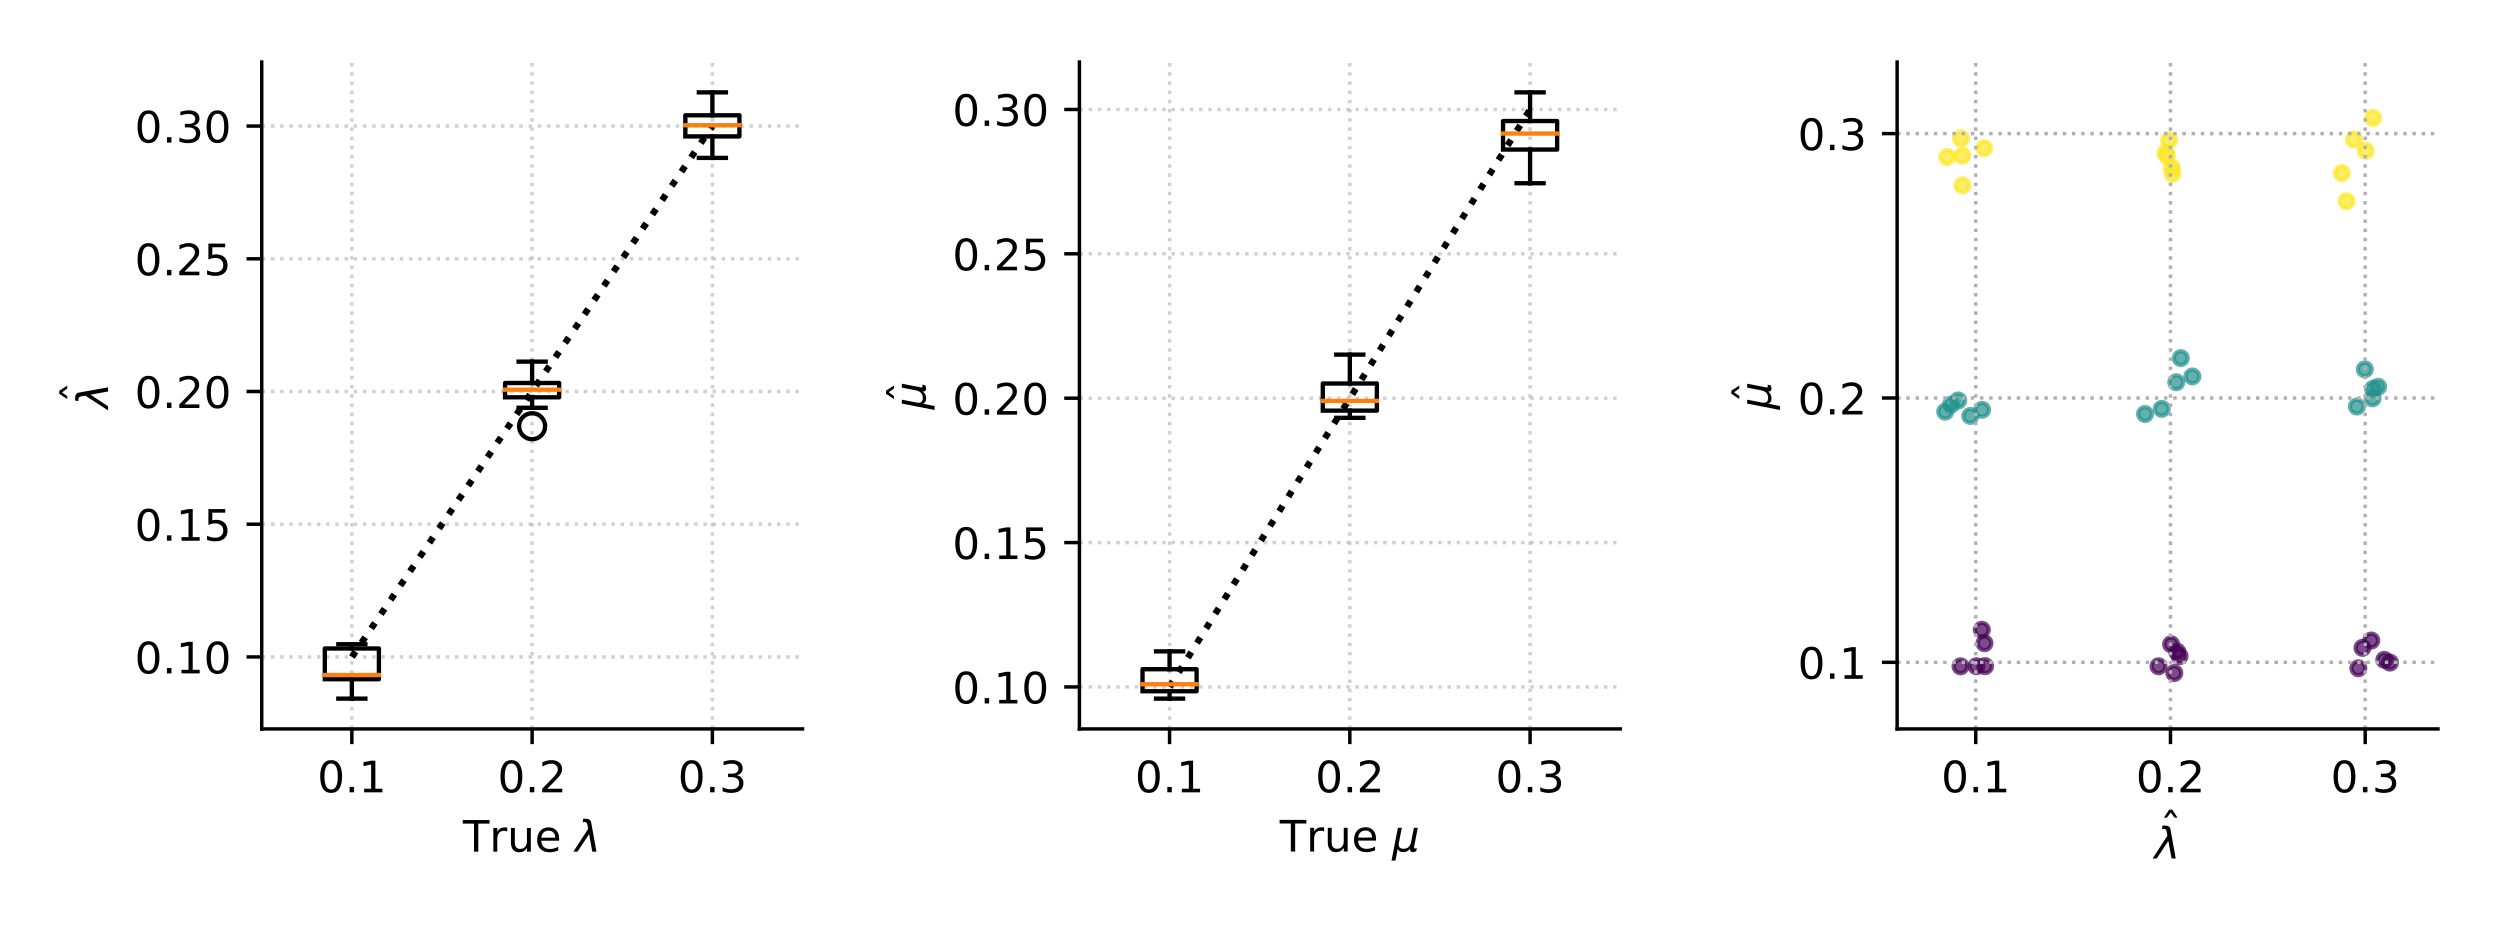 <?xml version="1.0" encoding="utf-8" standalone="no"?>
<!DOCTYPE svg PUBLIC "-//W3C//DTD SVG 1.1//EN"
  "http://www.w3.org/Graphics/SVG/1.1/DTD/svg11.dtd">
<!-- Created with matplotlib (http://matplotlib.org/) -->
<svg height="216pt" version="1.1" viewBox="0 0 576 216" width="576pt" xmlns="http://www.w3.org/2000/svg" xmlns:xlink="http://www.w3.org/1999/xlink">
 <defs>
  <style type="text/css">
*{stroke-linecap:butt;stroke-linejoin:round;}
  </style>
 </defs>
 <g id="figure_1">
  <g id="patch_1">
   <path d="M 0 216 
L 576 216 
L 576 0 
L 0 0 
z
" style="fill:#ffffff;"/>
  </g>
  <g id="axes_1">
   <g id="patch_2">
    <path d="M 60.3 167.95 
L 184.9 167.95 
L 184.9 14.3 
L 60.3 14.3 
z
" style="fill:#ffffff;"/>
   </g>
   <g id="matplotlib.axis_1">
    <g id="xtick_1">
     <g id="line2d_1">
      <path clip-path="url(#p3e3c5ac460)" d="M 81.067 167.95 
L 81.067 14.3 
" style="fill:none;stroke:#b0b0b0;stroke-dasharray:0.8,1.32;stroke-dashoffset:0;stroke-opacity:0.6;stroke-width:0.8;"/>
     </g>
     <g id="line2d_2">
      <defs>
       <path d="M 0 0 
L 0 3.5 
" id="m0e9b34de98" style="stroke:#000000;stroke-width:0.8;"/>
      </defs>
      <g>
       <use style="stroke:#000000;stroke-width:0.8;" x="81.067" xlink:href="#m0e9b34de98" y="167.95"/>
      </g>
     </g>
     <g id="text_1">
      <!-- 0.1 -->
      <defs>
       <path d="M 31.781 66.406 
Q 24.172 66.406 20.328 58.906 
Q 16.5 51.422 16.5 36.375 
Q 16.5 21.391 20.328 13.891 
Q 24.172 6.391 31.781 6.391 
Q 39.453 6.391 43.281 13.891 
Q 47.125 21.391 47.125 36.375 
Q 47.125 51.422 43.281 58.906 
Q 39.453 66.406 31.781 66.406 
z
M 31.781 74.219 
Q 44.047 74.219 50.516 64.516 
Q 56.984 54.828 56.984 36.375 
Q 56.984 17.969 50.516 8.266 
Q 44.047 -1.422 31.781 -1.422 
Q 19.531 -1.422 13.062 8.266 
Q 6.594 17.969 6.594 36.375 
Q 6.594 54.828 13.062 64.516 
Q 19.531 74.219 31.781 74.219 
z
" id="DejaVuSans-30"/>
       <path d="M 10.688 12.406 
L 21 12.406 
L 21 0 
L 10.688 0 
z
" id="DejaVuSans-2e"/>
       <path d="M 12.406 8.297 
L 28.516 8.297 
L 28.516 63.922 
L 10.984 60.406 
L 10.984 69.391 
L 28.422 72.906 
L 38.281 72.906 
L 38.281 8.297 
L 54.391 8.297 
L 54.391 0 
L 12.406 0 
z
" id="DejaVuSans-31"/>
      </defs>
      <g transform="translate(73.115 182.548)scale(0.1 -0.1)">
       <use xlink:href="#DejaVuSans-30"/>
       <use x="63.623" xlink:href="#DejaVuSans-2e"/>
       <use x="95.41" xlink:href="#DejaVuSans-31"/>
      </g>
     </g>
    </g>
    <g id="xtick_2">
     <g id="line2d_3">
      <path clip-path="url(#p3e3c5ac460)" d="M 122.6 167.95 
L 122.6 14.3 
" style="fill:none;stroke:#b0b0b0;stroke-dasharray:0.8,1.32;stroke-dashoffset:0;stroke-opacity:0.6;stroke-width:0.8;"/>
     </g>
     <g id="line2d_4">
      <g>
       <use style="stroke:#000000;stroke-width:0.8;" x="122.6" xlink:href="#m0e9b34de98" y="167.95"/>
      </g>
     </g>
     <g id="text_2">
      <!-- 0.2 -->
      <defs>
       <path d="M 19.188 8.297 
L 53.609 8.297 
L 53.609 0 
L 7.328 0 
L 7.328 8.297 
Q 12.938 14.109 22.625 23.891 
Q 32.328 33.688 34.812 36.531 
Q 39.547 41.844 41.422 45.531 
Q 43.312 49.219 43.312 52.781 
Q 43.312 58.594 39.234 62.25 
Q 35.156 65.922 28.609 65.922 
Q 23.969 65.922 18.812 64.312 
Q 13.672 62.703 7.812 59.422 
L 7.812 69.391 
Q 13.766 71.781 18.938 73 
Q 24.125 74.219 28.422 74.219 
Q 39.75 74.219 46.484 68.547 
Q 53.219 62.891 53.219 53.422 
Q 53.219 48.922 51.531 44.891 
Q 49.859 40.875 45.406 35.406 
Q 44.188 33.984 37.641 27.219 
Q 31.109 20.453 19.188 8.297 
z
" id="DejaVuSans-32"/>
      </defs>
      <g transform="translate(114.648 182.548)scale(0.1 -0.1)">
       <use xlink:href="#DejaVuSans-30"/>
       <use x="63.623" xlink:href="#DejaVuSans-2e"/>
       <use x="95.41" xlink:href="#DejaVuSans-32"/>
      </g>
     </g>
    </g>
    <g id="xtick_3">
     <g id="line2d_5">
      <path clip-path="url(#p3e3c5ac460)" d="M 164.133 167.95 
L 164.133 14.3 
" style="fill:none;stroke:#b0b0b0;stroke-dasharray:0.8,1.32;stroke-dashoffset:0;stroke-opacity:0.6;stroke-width:0.8;"/>
     </g>
     <g id="line2d_6">
      <g>
       <use style="stroke:#000000;stroke-width:0.8;" x="164.133" xlink:href="#m0e9b34de98" y="167.95"/>
      </g>
     </g>
     <g id="text_3">
      <!-- 0.3 -->
      <defs>
       <path d="M 40.578 39.312 
Q 47.656 37.797 51.625 33 
Q 55.609 28.219 55.609 21.188 
Q 55.609 10.406 48.188 4.484 
Q 40.766 -1.422 27.094 -1.422 
Q 22.516 -1.422 17.656 -0.516 
Q 12.797 0.391 7.625 2.203 
L 7.625 11.719 
Q 11.719 9.328 16.594 8.109 
Q 21.484 6.891 26.812 6.891 
Q 36.078 6.891 40.938 10.547 
Q 45.797 14.203 45.797 21.188 
Q 45.797 27.641 41.281 31.266 
Q 36.766 34.906 28.719 34.906 
L 20.219 34.906 
L 20.219 43.016 
L 29.109 43.016 
Q 36.375 43.016 40.234 45.922 
Q 44.094 48.828 44.094 54.297 
Q 44.094 59.906 40.109 62.906 
Q 36.141 65.922 28.719 65.922 
Q 24.656 65.922 20.016 65.031 
Q 15.375 64.156 9.812 62.312 
L 9.812 71.094 
Q 15.438 72.656 20.344 73.438 
Q 25.25 74.219 29.594 74.219 
Q 40.828 74.219 47.359 69.109 
Q 53.906 64.016 53.906 55.328 
Q 53.906 49.266 50.438 45.094 
Q 46.969 40.922 40.578 39.312 
z
" id="DejaVuSans-33"/>
      </defs>
      <g transform="translate(156.182 182.548)scale(0.1 -0.1)">
       <use xlink:href="#DejaVuSans-30"/>
       <use x="63.623" xlink:href="#DejaVuSans-2e"/>
       <use x="95.41" xlink:href="#DejaVuSans-33"/>
      </g>
     </g>
    </g>
    <g id="text_4">
     <!-- True $\lambda$ -->
     <defs>
      <path d="M -0.297 72.906 
L 61.375 72.906 
L 61.375 64.594 
L 35.5 64.594 
L 35.5 0 
L 25.594 0 
L 25.594 64.594 
L -0.297 64.594 
z
" id="DejaVuSans-54"/>
      <path d="M 41.109 46.297 
Q 39.594 47.172 37.812 47.578 
Q 36.031 48 33.891 48 
Q 26.266 48 22.188 43.047 
Q 18.109 38.094 18.109 28.812 
L 18.109 0 
L 9.078 0 
L 9.078 54.688 
L 18.109 54.688 
L 18.109 46.188 
Q 20.953 51.172 25.484 53.578 
Q 30.031 56 36.531 56 
Q 37.453 56 38.578 55.875 
Q 39.703 55.766 41.062 55.516 
z
" id="DejaVuSans-72"/>
      <path d="M 8.5 21.578 
L 8.5 54.688 
L 17.484 54.688 
L 17.484 21.922 
Q 17.484 14.156 20.5 10.266 
Q 23.531 6.391 29.594 6.391 
Q 36.859 6.391 41.078 11.031 
Q 45.312 15.672 45.312 23.688 
L 45.312 54.688 
L 54.297 54.688 
L 54.297 0 
L 45.312 0 
L 45.312 8.406 
Q 42.047 3.422 37.719 1 
Q 33.406 -1.422 27.688 -1.422 
Q 18.266 -1.422 13.375 4.438 
Q 8.5 10.297 8.5 21.578 
z
M 31.109 56 
z
" id="DejaVuSans-75"/>
      <path d="M 56.203 29.594 
L 56.203 25.203 
L 14.891 25.203 
Q 15.484 15.922 20.484 11.062 
Q 25.484 6.203 34.422 6.203 
Q 39.594 6.203 44.453 7.469 
Q 49.312 8.734 54.109 11.281 
L 54.109 2.781 
Q 49.266 0.734 44.188 -0.344 
Q 39.109 -1.422 33.891 -1.422 
Q 20.797 -1.422 13.156 6.188 
Q 5.516 13.812 5.516 26.812 
Q 5.516 40.234 12.766 48.109 
Q 20.016 56 32.328 56 
Q 43.359 56 49.781 48.891 
Q 56.203 41.797 56.203 29.594 
z
M 47.219 32.234 
Q 47.125 39.594 43.094 43.984 
Q 39.062 48.391 32.422 48.391 
Q 24.906 48.391 20.391 44.141 
Q 15.875 39.891 15.188 32.172 
z
" id="DejaVuSans-65"/>
      <path id="DejaVuSans-20"/>
      <path d="M 36.719 67.438 
L 48.828 0 
L 39.312 0 
L 31.844 40.438 
L 5.125 0 
L -4.391 0 
L 29.734 52.438 
L 28.031 62.109 
Q 26.953 68.266 21.734 68.266 
L 17.047 68.266 
L 18.5 75.984 
L 24.219 75.875 
Q 35.203 75.734 36.719 67.438 
z
" id="DejaVuSans-Oblique-3bb"/>
     </defs>
     <g transform="translate(106.65 196.227)scale(0.1 -0.1)">
      <use transform="translate(0 0.016)" xlink:href="#DejaVuSans-54"/>
      <use transform="translate(61.084 0.016)" xlink:href="#DejaVuSans-72"/>
      <use transform="translate(102.197 0.016)" xlink:href="#DejaVuSans-75"/>
      <use transform="translate(165.576 0.016)" xlink:href="#DejaVuSans-65"/>
      <use transform="translate(227.1 0.016)" xlink:href="#DejaVuSans-20"/>
      <use transform="translate(258.887 0.016)" xlink:href="#DejaVuSans-Oblique-3bb"/>
     </g>
    </g>
   </g>
   <g id="matplotlib.axis_2">
    <g id="ytick_1">
     <g id="line2d_7">
      <path clip-path="url(#p3e3c5ac460)" d="M 60.3 151.358 
L 184.9 151.358 
" style="fill:none;stroke:#b0b0b0;stroke-dasharray:0.8,1.32;stroke-dashoffset:0;stroke-opacity:0.6;stroke-width:0.8;"/>
     </g>
     <g id="line2d_8">
      <defs>
       <path d="M 0 0 
L -3.5 0 
" id="m0362c08a0b" style="stroke:#000000;stroke-width:0.8;"/>
      </defs>
      <g>
       <use style="stroke:#000000;stroke-width:0.8;" x="60.3" xlink:href="#m0362c08a0b" y="151.358"/>
      </g>
     </g>
     <g id="text_5">
      <!-- 0.10 -->
      <g transform="translate(31.034 155.157)scale(0.1 -0.1)">
       <use xlink:href="#DejaVuSans-30"/>
       <use x="63.623" xlink:href="#DejaVuSans-2e"/>
       <use x="95.41" xlink:href="#DejaVuSans-31"/>
       <use x="159.033" xlink:href="#DejaVuSans-30"/>
      </g>
     </g>
    </g>
    <g id="ytick_2">
     <g id="line2d_9">
      <path clip-path="url(#p3e3c5ac460)" d="M 60.3 120.78 
L 184.9 120.78 
" style="fill:none;stroke:#b0b0b0;stroke-dasharray:0.8,1.32;stroke-dashoffset:0;stroke-opacity:0.6;stroke-width:0.8;"/>
     </g>
     <g id="line2d_10">
      <g>
       <use style="stroke:#000000;stroke-width:0.8;" x="60.3" xlink:href="#m0362c08a0b" y="120.78"/>
      </g>
     </g>
     <g id="text_6">
      <!-- 0.15 -->
      <defs>
       <path d="M 10.797 72.906 
L 49.516 72.906 
L 49.516 64.594 
L 19.828 64.594 
L 19.828 46.734 
Q 21.969 47.469 24.109 47.828 
Q 26.266 48.188 28.422 48.188 
Q 40.625 48.188 47.75 41.5 
Q 54.891 34.812 54.891 23.391 
Q 54.891 11.625 47.562 5.094 
Q 40.234 -1.422 26.906 -1.422 
Q 22.312 -1.422 17.547 -0.641 
Q 12.797 0.141 7.719 1.703 
L 7.719 11.625 
Q 12.109 9.234 16.797 8.062 
Q 21.484 6.891 26.703 6.891 
Q 35.156 6.891 40.078 11.328 
Q 45.016 15.766 45.016 23.391 
Q 45.016 31 40.078 35.438 
Q 35.156 39.891 26.703 39.891 
Q 22.75 39.891 18.812 39.016 
Q 14.891 38.141 10.797 36.281 
z
" id="DejaVuSans-35"/>
      </defs>
      <g transform="translate(31.034 124.579)scale(0.1 -0.1)">
       <use xlink:href="#DejaVuSans-30"/>
       <use x="63.623" xlink:href="#DejaVuSans-2e"/>
       <use x="95.41" xlink:href="#DejaVuSans-31"/>
       <use x="159.033" xlink:href="#DejaVuSans-35"/>
      </g>
     </g>
    </g>
    <g id="ytick_3">
     <g id="line2d_11">
      <path clip-path="url(#p3e3c5ac460)" d="M 60.3 90.202 
L 184.9 90.202 
" style="fill:none;stroke:#b0b0b0;stroke-dasharray:0.8,1.32;stroke-dashoffset:0;stroke-opacity:0.6;stroke-width:0.8;"/>
     </g>
     <g id="line2d_12">
      <g>
       <use style="stroke:#000000;stroke-width:0.8;" x="60.3" xlink:href="#m0362c08a0b" y="90.202"/>
      </g>
     </g>
     <g id="text_7">
      <!-- 0.20 -->
      <g transform="translate(31.034 94.001)scale(0.1 -0.1)">
       <use xlink:href="#DejaVuSans-30"/>
       <use x="63.623" xlink:href="#DejaVuSans-2e"/>
       <use x="95.41" xlink:href="#DejaVuSans-32"/>
       <use x="159.033" xlink:href="#DejaVuSans-30"/>
      </g>
     </g>
    </g>
    <g id="ytick_4">
     <g id="line2d_13">
      <path clip-path="url(#p3e3c5ac460)" d="M 60.3 59.624 
L 184.9 59.624 
" style="fill:none;stroke:#b0b0b0;stroke-dasharray:0.8,1.32;stroke-dashoffset:0;stroke-opacity:0.6;stroke-width:0.8;"/>
     </g>
     <g id="line2d_14">
      <g>
       <use style="stroke:#000000;stroke-width:0.8;" x="60.3" xlink:href="#m0362c08a0b" y="59.624"/>
      </g>
     </g>
     <g id="text_8">
      <!-- 0.25 -->
      <g transform="translate(31.034 63.423)scale(0.1 -0.1)">
       <use xlink:href="#DejaVuSans-30"/>
       <use x="63.623" xlink:href="#DejaVuSans-2e"/>
       <use x="95.41" xlink:href="#DejaVuSans-32"/>
       <use x="159.033" xlink:href="#DejaVuSans-35"/>
      </g>
     </g>
    </g>
    <g id="ytick_5">
     <g id="line2d_15">
      <path clip-path="url(#p3e3c5ac460)" d="M 60.3 29.046 
L 184.9 29.046 
" style="fill:none;stroke:#b0b0b0;stroke-dasharray:0.8,1.32;stroke-dashoffset:0;stroke-opacity:0.6;stroke-width:0.8;"/>
     </g>
     <g id="line2d_16">
      <g>
       <use style="stroke:#000000;stroke-width:0.8;" x="60.3" xlink:href="#m0362c08a0b" y="29.046"/>
      </g>
     </g>
     <g id="text_9">
      <!-- 0.30 -->
      <g transform="translate(31.034 32.845)scale(0.1 -0.1)">
       <use xlink:href="#DejaVuSans-30"/>
       <use x="63.623" xlink:href="#DejaVuSans-2e"/>
       <use x="95.41" xlink:href="#DejaVuSans-33"/>
       <use x="159.033" xlink:href="#DejaVuSans-30"/>
      </g>
     </g>
    </g>
    <g id="text_10">
     <!-- $\hat{\lambda}$ -->
     <defs>
      <path d="M -28.609 79.984 
L -21.391 79.984 
L -9.422 61.625 
L -16.219 61.625 
L -25 73.578 
L -33.797 61.625 
L -40.578 61.625 
z
M -25 56 
z
" id="DejaVuSans-302"/>
     </defs>
     <g transform="translate(24.955 94.125)rotate(-90)scale(0.1 -0.1)">
      <use transform="translate(62.373 33.016)" xlink:href="#DejaVuSans-302"/>
      <use transform="translate(0 0.531)" xlink:href="#DejaVuSans-Oblique-3bb"/>
     </g>
    </g>
   </g>
   <g id="line2d_17">
    <path clip-path="url(#p3e3c5ac460)" d="M 74.837 156.497 
L 87.297 156.497 
L 87.297 149.409 
L 74.837 149.409 
L 74.837 156.497 
" style="fill:none;stroke:#000000;stroke-linecap:square;"/>
   </g>
   <g id="line2d_18">
    <path clip-path="url(#p3e3c5ac460)" d="M 81.067 156.497 
L 81.067 160.966 
" style="fill:none;stroke:#000000;stroke-linecap:square;"/>
   </g>
   <g id="line2d_19">
    <path clip-path="url(#p3e3c5ac460)" d="M 81.067 149.409 
L 81.067 148.435 
" style="fill:none;stroke:#000000;stroke-linecap:square;"/>
   </g>
   <g id="line2d_20">
    <path clip-path="url(#p3e3c5ac460)" d="M 77.952 160.966 
L 84.182 160.966 
" style="fill:none;stroke:#000000;stroke-linecap:square;"/>
   </g>
   <g id="line2d_21">
    <path clip-path="url(#p3e3c5ac460)" d="M 77.952 148.435 
L 84.182 148.435 
" style="fill:none;stroke:#000000;stroke-linecap:square;"/>
   </g>
   <g id="line2d_22"/>
   <g id="line2d_23">
    <path clip-path="url(#p3e3c5ac460)" d="M 116.37 91.535 
L 128.83 91.535 
L 128.83 88.242 
L 116.37 88.242 
L 116.37 91.535 
" style="fill:none;stroke:#000000;stroke-linecap:square;"/>
   </g>
   <g id="line2d_24">
    <path clip-path="url(#p3e3c5ac460)" d="M 122.6 91.535 
L 122.6 93.957 
" style="fill:none;stroke:#000000;stroke-linecap:square;"/>
   </g>
   <g id="line2d_25">
    <path clip-path="url(#p3e3c5ac460)" d="M 122.6 88.242 
L 122.6 83.326 
" style="fill:none;stroke:#000000;stroke-linecap:square;"/>
   </g>
   <g id="line2d_26">
    <path clip-path="url(#p3e3c5ac460)" d="M 119.485 93.957 
L 125.715 93.957 
" style="fill:none;stroke:#000000;stroke-linecap:square;"/>
   </g>
   <g id="line2d_27">
    <path clip-path="url(#p3e3c5ac460)" d="M 119.485 83.326 
L 125.715 83.326 
" style="fill:none;stroke:#000000;stroke-linecap:square;"/>
   </g>
   <g id="line2d_28">
    <defs>
     <path d="M 0 3 
C 0.796 3 1.559 2.684 2.121 2.121 
C 2.684 1.559 3 0.796 3 0 
C 3 -0.796 2.684 -1.559 2.121 -2.121 
C 1.559 -2.684 0.796 -3 0 -3 
C -0.796 -3 -1.559 -2.684 -2.121 -2.121 
C -2.684 -1.559 -3 -0.796 -3 0 
C -3 0.796 -2.684 1.559 -2.121 2.121 
C -1.559 2.684 -0.796 3 0 3 
z
" id="m6a3a2e6a46" style="stroke:#000000;"/>
    </defs>
    <g clip-path="url(#p3e3c5ac460)">
     <use style="fill-opacity:0;stroke:#000000;" x="122.6" xlink:href="#m6a3a2e6a46" y="98.2"/>
    </g>
   </g>
   <g id="line2d_29">
    <path clip-path="url(#p3e3c5ac460)" d="M 157.903 31.426 
L 170.363 31.426 
L 170.363 26.566 
L 157.903 26.566 
L 157.903 31.426 
" style="fill:none;stroke:#000000;stroke-linecap:square;"/>
   </g>
   <g id="line2d_30">
    <path clip-path="url(#p3e3c5ac460)" d="M 164.133 31.426 
L 164.133 36.376 
" style="fill:none;stroke:#000000;stroke-linecap:square;"/>
   </g>
   <g id="line2d_31">
    <path clip-path="url(#p3e3c5ac460)" d="M 164.133 26.566 
L 164.133 21.284 
" style="fill:none;stroke:#000000;stroke-linecap:square;"/>
   </g>
   <g id="line2d_32">
    <path clip-path="url(#p3e3c5ac460)" d="M 161.018 36.376 
L 167.248 36.376 
" style="fill:none;stroke:#000000;stroke-linecap:square;"/>
   </g>
   <g id="line2d_33">
    <path clip-path="url(#p3e3c5ac460)" d="M 161.018 21.284 
L 167.248 21.284 
" style="fill:none;stroke:#000000;stroke-linecap:square;"/>
   </g>
   <g id="line2d_34"/>
   <g id="line2d_35">
    <path clip-path="url(#p3e3c5ac460)" d="M 81.067 151.358 
L 81.906 150.123 
L 82.745 148.887 
L 83.584 147.652 
L 84.423 146.416 
L 85.262 145.181 
L 86.101 143.945 
L 86.94 142.71 
L 87.779 141.474 
L 88.618 140.239 
L 89.457 139.003 
L 90.296 137.768 
L 91.135 136.532 
L 91.974 135.297 
L 92.813 134.061 
L 93.653 132.826 
L 94.492 131.59 
L 95.331 130.355 
L 96.17 129.119 
L 97.009 127.884 
L 97.848 126.649 
L 98.687 125.413 
L 99.526 124.178 
L 100.365 122.942 
L 101.204 121.707 
L 102.043 120.471 
L 102.882 119.236 
L 103.721 118 
L 104.56 116.765 
L 105.399 115.529 
L 106.238 114.294 
L 107.077 113.058 
L 107.916 111.823 
L 108.756 110.587 
L 109.595 109.352 
L 110.434 108.116 
L 111.273 106.881 
L 112.112 105.645 
L 112.951 104.41 
L 113.79 103.174 
L 114.629 101.939 
L 115.468 100.703 
L 116.307 99.468 
L 117.146 98.233 
L 117.985 96.997 
L 118.824 95.762 
L 119.663 94.526 
L 120.502 93.291 
L 121.341 92.055 
L 122.18 90.82 
L 123.02 89.584 
L 123.859 88.349 
L 124.698 87.113 
L 125.537 85.878 
L 126.376 84.642 
L 127.215 83.407 
L 128.054 82.171 
L 128.893 80.936 
L 129.732 79.7 
L 130.571 78.465 
L 131.41 77.229 
L 132.249 75.994 
L 133.088 74.758 
L 133.927 73.523 
L 134.766 72.287 
L 135.605 71.052 
L 136.444 69.816 
L 137.284 68.581 
L 138.123 67.346 
L 138.962 66.11 
L 139.801 64.875 
L 140.64 63.639 
L 141.479 62.404 
L 142.318 61.168 
L 143.157 59.933 
L 143.996 58.697 
L 144.835 57.462 
L 145.674 56.226 
L 146.513 54.991 
L 147.352 53.755 
L 148.191 52.52 
L 149.03 51.284 
L 149.869 50.049 
L 150.708 48.813 
L 151.547 47.578 
L 152.387 46.342 
L 153.226 45.107 
L 154.065 43.871 
L 154.904 42.636 
L 155.743 41.4 
L 156.582 40.165 
L 157.421 38.93 
L 158.26 37.694 
L 159.099 36.459 
L 159.938 35.223 
L 160.777 33.988 
L 161.616 32.752 
L 162.455 31.517 
L 163.294 30.281 
L 164.133 29.046 
" style="fill:none;stroke:#000000;stroke-dasharray:1.5,2.475;stroke-dashoffset:0;stroke-width:1.5;"/>
   </g>
   <g id="line2d_36">
    <path clip-path="url(#p3e3c5ac460)" d="M 74.837 155.523 
L 87.297 155.523 
" style="fill:none;stroke:#ff7f0e;stroke-linecap:square;"/>
   </g>
   <g id="line2d_37">
    <path clip-path="url(#p3e3c5ac460)" d="M 116.37 89.781 
L 128.83 89.781 
" style="fill:none;stroke:#ff7f0e;stroke-linecap:square;"/>
   </g>
   <g id="line2d_38">
    <path clip-path="url(#p3e3c5ac460)" d="M 157.903 28.852 
L 170.363 28.852 
" style="fill:none;stroke:#ff7f0e;stroke-linecap:square;"/>
   </g>
   <g id="patch_3">
    <path d="M 60.3 167.95 
L 60.3 14.3 
" style="fill:none;stroke:#000000;stroke-linecap:square;stroke-linejoin:miter;stroke-width:0.8;"/>
   </g>
   <g id="patch_4">
    <path d="M 60.3 167.95 
L 184.9 167.95 
" style="fill:none;stroke:#000000;stroke-linecap:square;stroke-linejoin:miter;stroke-width:0.8;"/>
   </g>
  </g>
  <g id="axes_2">
   <g id="patch_5">
    <path d="M 248.7 167.95 
L 373.3 167.95 
L 373.3 14.3 
L 248.7 14.3 
z
" style="fill:#ffffff;"/>
   </g>
   <g id="matplotlib.axis_3">
    <g id="xtick_4">
     <g id="line2d_39">
      <path clip-path="url(#p8ffffd4bc4)" d="M 269.467 167.95 
L 269.467 14.3 
" style="fill:none;stroke:#b0b0b0;stroke-dasharray:0.8,1.32;stroke-dashoffset:0;stroke-opacity:0.6;stroke-width:0.8;"/>
     </g>
     <g id="line2d_40">
      <g>
       <use style="stroke:#000000;stroke-width:0.8;" x="269.467" xlink:href="#m0e9b34de98" y="167.95"/>
      </g>
     </g>
     <g id="text_11">
      <!-- 0.1 -->
      <g transform="translate(261.515 182.548)scale(0.1 -0.1)">
       <use xlink:href="#DejaVuSans-30"/>
       <use x="63.623" xlink:href="#DejaVuSans-2e"/>
       <use x="95.41" xlink:href="#DejaVuSans-31"/>
      </g>
     </g>
    </g>
    <g id="xtick_5">
     <g id="line2d_41">
      <path clip-path="url(#p8ffffd4bc4)" d="M 311 167.95 
L 311 14.3 
" style="fill:none;stroke:#b0b0b0;stroke-dasharray:0.8,1.32;stroke-dashoffset:0;stroke-opacity:0.6;stroke-width:0.8;"/>
     </g>
     <g id="line2d_42">
      <g>
       <use style="stroke:#000000;stroke-width:0.8;" x="311" xlink:href="#m0e9b34de98" y="167.95"/>
      </g>
     </g>
     <g id="text_12">
      <!-- 0.2 -->
      <g transform="translate(303.048 182.548)scale(0.1 -0.1)">
       <use xlink:href="#DejaVuSans-30"/>
       <use x="63.623" xlink:href="#DejaVuSans-2e"/>
       <use x="95.41" xlink:href="#DejaVuSans-32"/>
      </g>
     </g>
    </g>
    <g id="xtick_6">
     <g id="line2d_43">
      <path clip-path="url(#p8ffffd4bc4)" d="M 352.533 167.95 
L 352.533 14.3 
" style="fill:none;stroke:#b0b0b0;stroke-dasharray:0.8,1.32;stroke-dashoffset:0;stroke-opacity:0.6;stroke-width:0.8;"/>
     </g>
     <g id="line2d_44">
      <g>
       <use style="stroke:#000000;stroke-width:0.8;" x="352.533" xlink:href="#m0e9b34de98" y="167.95"/>
      </g>
     </g>
     <g id="text_13">
      <!-- 0.3 -->
      <g transform="translate(344.582 182.548)scale(0.1 -0.1)">
       <use xlink:href="#DejaVuSans-30"/>
       <use x="63.623" xlink:href="#DejaVuSans-2e"/>
       <use x="95.41" xlink:href="#DejaVuSans-33"/>
      </g>
     </g>
    </g>
    <g id="text_14">
     <!-- True $\mu$ -->
     <defs>
      <path d="M -1.312 -20.797 
L 13.375 54.688 
L 22.406 54.688 
L 15.766 20.656 
Q 15.578 19.625 15.422 18.359 
Q 15.281 17.094 15.281 15.828 
Q 15.281 11.281 18.141 8.828 
Q 21 6.391 26.312 6.391 
Q 33.547 6.391 37.984 10.484 
Q 42.438 14.594 44 22.797 
L 50.203 54.688 
L 59.188 54.688 
L 51.031 12.641 
Q 50.828 11.719 50.75 11.031 
Q 50.688 10.359 50.688 9.812 
Q 50.688 8.297 51.297 7.594 
Q 51.906 6.891 53.219 6.891 
Q 53.719 6.891 54.562 7.125 
Q 55.422 7.375 56.984 8.016 
L 55.609 0.781 
Q 53.469 -0.297 51.516 -0.859 
Q 49.562 -1.422 47.703 -1.422 
Q 44.484 -1.422 42.656 0.625 
Q 40.828 2.688 40.828 6.297 
Q 38.094 2.391 34.297 0.484 
Q 30.516 -1.422 25.391 -1.422 
Q 20.844 -1.422 17.453 0.672 
Q 14.062 2.781 12.984 6.203 
L 7.719 -20.797 
z
" id="DejaVuSans-Oblique-3bc"/>
     </defs>
     <g transform="translate(294.85 196.206)scale(0.1 -0.1)">
      <use transform="translate(0 0.094)" xlink:href="#DejaVuSans-54"/>
      <use transform="translate(61.084 0.094)" xlink:href="#DejaVuSans-72"/>
      <use transform="translate(102.197 0.094)" xlink:href="#DejaVuSans-75"/>
      <use transform="translate(165.576 0.094)" xlink:href="#DejaVuSans-65"/>
      <use transform="translate(227.1 0.094)" xlink:href="#DejaVuSans-20"/>
      <use transform="translate(258.887 0.094)" xlink:href="#DejaVuSans-Oblique-3bc"/>
     </g>
    </g>
   </g>
   <g id="matplotlib.axis_4">
    <g id="ytick_6">
     <g id="line2d_45">
      <path clip-path="url(#p8ffffd4bc4)" d="M 248.7 158.275 
L 373.3 158.275 
" style="fill:none;stroke:#b0b0b0;stroke-dasharray:0.8,1.32;stroke-dashoffset:0;stroke-opacity:0.6;stroke-width:0.8;"/>
     </g>
     <g id="line2d_46">
      <g>
       <use style="stroke:#000000;stroke-width:0.8;" x="248.7" xlink:href="#m0362c08a0b" y="158.275"/>
      </g>
     </g>
     <g id="text_15">
      <!-- 0.10 -->
      <g transform="translate(219.434 162.075)scale(0.1 -0.1)">
       <use xlink:href="#DejaVuSans-30"/>
       <use x="63.623" xlink:href="#DejaVuSans-2e"/>
       <use x="95.41" xlink:href="#DejaVuSans-31"/>
       <use x="159.033" xlink:href="#DejaVuSans-30"/>
      </g>
     </g>
    </g>
    <g id="ytick_7">
     <g id="line2d_47">
      <path clip-path="url(#p8ffffd4bc4)" d="M 248.7 125.01 
L 373.3 125.01 
" style="fill:none;stroke:#b0b0b0;stroke-dasharray:0.8,1.32;stroke-dashoffset:0;stroke-opacity:0.6;stroke-width:0.8;"/>
     </g>
     <g id="line2d_48">
      <g>
       <use style="stroke:#000000;stroke-width:0.8;" x="248.7" xlink:href="#m0362c08a0b" y="125.01"/>
      </g>
     </g>
     <g id="text_16">
      <!-- 0.15 -->
      <g transform="translate(219.434 128.809)scale(0.1 -0.1)">
       <use xlink:href="#DejaVuSans-30"/>
       <use x="63.623" xlink:href="#DejaVuSans-2e"/>
       <use x="95.41" xlink:href="#DejaVuSans-31"/>
       <use x="159.033" xlink:href="#DejaVuSans-35"/>
      </g>
     </g>
    </g>
    <g id="ytick_8">
     <g id="line2d_49">
      <path clip-path="url(#p8ffffd4bc4)" d="M 248.7 91.745 
L 373.3 91.745 
" style="fill:none;stroke:#b0b0b0;stroke-dasharray:0.8,1.32;stroke-dashoffset:0;stroke-opacity:0.6;stroke-width:0.8;"/>
     </g>
     <g id="line2d_50">
      <g>
       <use style="stroke:#000000;stroke-width:0.8;" x="248.7" xlink:href="#m0362c08a0b" y="91.745"/>
      </g>
     </g>
     <g id="text_17">
      <!-- 0.20 -->
      <g transform="translate(219.434 95.544)scale(0.1 -0.1)">
       <use xlink:href="#DejaVuSans-30"/>
       <use x="63.623" xlink:href="#DejaVuSans-2e"/>
       <use x="95.41" xlink:href="#DejaVuSans-32"/>
       <use x="159.033" xlink:href="#DejaVuSans-30"/>
      </g>
     </g>
    </g>
    <g id="ytick_9">
     <g id="line2d_51">
      <path clip-path="url(#p8ffffd4bc4)" d="M 248.7 58.48 
L 373.3 58.48 
" style="fill:none;stroke:#b0b0b0;stroke-dasharray:0.8,1.32;stroke-dashoffset:0;stroke-opacity:0.6;stroke-width:0.8;"/>
     </g>
     <g id="line2d_52">
      <g>
       <use style="stroke:#000000;stroke-width:0.8;" x="248.7" xlink:href="#m0362c08a0b" y="58.48"/>
      </g>
     </g>
     <g id="text_18">
      <!-- 0.25 -->
      <g transform="translate(219.434 62.279)scale(0.1 -0.1)">
       <use xlink:href="#DejaVuSans-30"/>
       <use x="63.623" xlink:href="#DejaVuSans-2e"/>
       <use x="95.41" xlink:href="#DejaVuSans-32"/>
       <use x="159.033" xlink:href="#DejaVuSans-35"/>
      </g>
     </g>
    </g>
    <g id="ytick_10">
     <g id="line2d_53">
      <path clip-path="url(#p8ffffd4bc4)" d="M 248.7 25.214 
L 373.3 25.214 
" style="fill:none;stroke:#b0b0b0;stroke-dasharray:0.8,1.32;stroke-dashoffset:0;stroke-opacity:0.6;stroke-width:0.8;"/>
     </g>
     <g id="line2d_54">
      <g>
       <use style="stroke:#000000;stroke-width:0.8;" x="248.7" xlink:href="#m0362c08a0b" y="25.214"/>
      </g>
     </g>
     <g id="text_19">
      <!-- 0.30 -->
      <g transform="translate(219.434 29.014)scale(0.1 -0.1)">
       <use xlink:href="#DejaVuSans-30"/>
       <use x="63.623" xlink:href="#DejaVuSans-2e"/>
       <use x="95.41" xlink:href="#DejaVuSans-33"/>
       <use x="159.033" xlink:href="#DejaVuSans-30"/>
      </g>
     </g>
    </g>
    <g id="text_20">
     <!-- $\hat{\mu}$ -->
     <g transform="translate(213.334 94.325)rotate(-90)scale(0.1 -0.1)">
      <use transform="translate(64.484 12.016)" xlink:href="#DejaVuSans-302"/>
      <use transform="translate(0 0.828)" xlink:href="#DejaVuSans-Oblique-3bc"/>
     </g>
    </g>
   </g>
   <g id="line2d_55">
    <path clip-path="url(#p8ffffd4bc4)" d="M 263.237 159.266 
L 275.697 159.266 
L 275.697 154.183 
L 263.237 154.183 
L 263.237 159.266 
" style="fill:none;stroke:#000000;stroke-linecap:square;"/>
   </g>
   <g id="line2d_56">
    <path clip-path="url(#p8ffffd4bc4)" d="M 269.467 159.266 
L 269.467 160.966 
" style="fill:none;stroke:#000000;stroke-linecap:square;"/>
   </g>
   <g id="line2d_57">
    <path clip-path="url(#p8ffffd4bc4)" d="M 269.467 154.183 
L 269.467 150.081 
" style="fill:none;stroke:#000000;stroke-linecap:square;"/>
   </g>
   <g id="line2d_58">
    <path clip-path="url(#p8ffffd4bc4)" d="M 266.352 160.966 
L 272.582 160.966 
" style="fill:none;stroke:#000000;stroke-linecap:square;"/>
   </g>
   <g id="line2d_59">
    <path clip-path="url(#p8ffffd4bc4)" d="M 266.352 150.081 
L 272.582 150.081 
" style="fill:none;stroke:#000000;stroke-linecap:square;"/>
   </g>
   <g id="line2d_60"/>
   <g id="line2d_61">
    <path clip-path="url(#p8ffffd4bc4)" d="M 304.77 94.608 
L 317.23 94.608 
L 317.23 88.355 
L 304.77 88.355 
L 304.77 94.608 
" style="fill:none;stroke:#000000;stroke-linecap:square;"/>
   </g>
   <g id="line2d_62">
    <path clip-path="url(#p8ffffd4bc4)" d="M 311 94.608 
L 311 96.268 
" style="fill:none;stroke:#000000;stroke-linecap:square;"/>
   </g>
   <g id="line2d_63">
    <path clip-path="url(#p8ffffd4bc4)" d="M 311 88.355 
L 311 81.714 
" style="fill:none;stroke:#000000;stroke-linecap:square;"/>
   </g>
   <g id="line2d_64">
    <path clip-path="url(#p8ffffd4bc4)" d="M 307.885 96.268 
L 314.115 96.268 
" style="fill:none;stroke:#000000;stroke-linecap:square;"/>
   </g>
   <g id="line2d_65">
    <path clip-path="url(#p8ffffd4bc4)" d="M 307.885 81.714 
L 314.115 81.714 
" style="fill:none;stroke:#000000;stroke-linecap:square;"/>
   </g>
   <g id="line2d_66"/>
   <g id="line2d_67">
    <path clip-path="url(#p8ffffd4bc4)" d="M 346.303 34.46 
L 358.763 34.46 
L 358.763 27.889 
L 346.303 27.889 
L 346.303 34.46 
" style="fill:none;stroke:#000000;stroke-linecap:square;"/>
   </g>
   <g id="line2d_68">
    <path clip-path="url(#p8ffffd4bc4)" d="M 352.533 34.46 
L 352.533 42.219 
" style="fill:none;stroke:#000000;stroke-linecap:square;"/>
   </g>
   <g id="line2d_69">
    <path clip-path="url(#p8ffffd4bc4)" d="M 352.533 27.889 
L 352.533 21.284 
" style="fill:none;stroke:#000000;stroke-linecap:square;"/>
   </g>
   <g id="line2d_70">
    <path clip-path="url(#p8ffffd4bc4)" d="M 349.418 42.219 
L 355.648 42.219 
" style="fill:none;stroke:#000000;stroke-linecap:square;"/>
   </g>
   <g id="line2d_71">
    <path clip-path="url(#p8ffffd4bc4)" d="M 349.418 21.284 
L 355.648 21.284 
" style="fill:none;stroke:#000000;stroke-linecap:square;"/>
   </g>
   <g id="line2d_72"/>
   <g id="line2d_73">
    <path clip-path="url(#p8ffffd4bc4)" d="M 269.467 158.275 
L 270.306 156.931 
L 271.145 155.587 
L 271.984 154.243 
L 272.823 152.899 
L 273.662 151.555 
L 274.501 150.211 
L 275.34 148.867 
L 276.179 147.523 
L 277.018 146.179 
L 277.857 144.835 
L 278.696 143.491 
L 279.535 142.147 
L 280.374 140.803 
L 281.213 139.459 
L 282.053 138.115 
L 282.892 136.771 
L 283.731 135.427 
L 284.57 134.082 
L 285.409 132.738 
L 286.248 131.394 
L 287.087 130.05 
L 287.926 128.706 
L 288.765 127.362 
L 289.604 126.018 
L 290.443 124.674 
L 291.282 123.33 
L 292.121 121.986 
L 292.96 120.642 
L 293.799 119.298 
L 294.638 117.954 
L 295.477 116.61 
L 296.316 115.266 
L 297.156 113.922 
L 297.995 112.578 
L 298.834 111.234 
L 299.673 109.89 
L 300.512 108.546 
L 301.351 107.201 
L 302.19 105.857 
L 303.029 104.513 
L 303.868 103.169 
L 304.707 101.825 
L 305.546 100.481 
L 306.385 99.137 
L 307.224 97.793 
L 308.063 96.449 
L 308.902 95.105 
L 309.741 93.761 
L 310.58 92.417 
L 311.42 91.073 
L 312.259 89.729 
L 313.098 88.385 
L 313.937 87.041 
L 314.776 85.697 
L 315.615 84.353 
L 316.454 83.009 
L 317.293 81.665 
L 318.132 80.32 
L 318.971 78.976 
L 319.81 77.632 
L 320.649 76.288 
L 321.488 74.944 
L 322.327 73.6 
L 323.166 72.256 
L 324.005 70.912 
L 324.844 69.568 
L 325.684 68.224 
L 326.523 66.88 
L 327.362 65.536 
L 328.201 64.192 
L 329.04 62.848 
L 329.879 61.504 
L 330.718 60.16 
L 331.557 58.816 
L 332.396 57.472 
L 333.235 56.128 
L 334.074 54.784 
L 334.913 53.439 
L 335.752 52.095 
L 336.591 50.751 
L 337.43 49.407 
L 338.269 48.063 
L 339.108 46.719 
L 339.947 45.375 
L 340.787 44.031 
L 341.626 42.687 
L 342.465 41.343 
L 343.304 39.999 
L 344.143 38.655 
L 344.982 37.311 
L 345.821 35.967 
L 346.66 34.623 
L 347.499 33.279 
L 348.338 31.935 
L 349.177 30.591 
L 350.016 29.247 
L 350.855 27.903 
L 351.694 26.558 
L 352.533 25.214 
" style="fill:none;stroke:#000000;stroke-dasharray:1.5,2.475;stroke-dashoffset:0;stroke-width:1.5;"/>
   </g>
   <g id="line2d_74">
    <path clip-path="url(#p8ffffd4bc4)" d="M 263.237 157.65 
L 275.697 157.65 
" style="fill:none;stroke:#ff7f0e;stroke-linecap:square;"/>
   </g>
   <g id="line2d_75">
    <path clip-path="url(#p8ffffd4bc4)" d="M 304.77 92.368 
L 317.23 92.368 
" style="fill:none;stroke:#ff7f0e;stroke-linecap:square;"/>
   </g>
   <g id="line2d_76">
    <path clip-path="url(#p8ffffd4bc4)" d="M 346.303 30.771 
L 358.763 30.771 
" style="fill:none;stroke:#ff7f0e;stroke-linecap:square;"/>
   </g>
   <g id="patch_6">
    <path d="M 248.7 167.95 
L 248.7 14.3 
" style="fill:none;stroke:#000000;stroke-linecap:square;stroke-linejoin:miter;stroke-width:0.8;"/>
   </g>
   <g id="patch_7">
    <path d="M 248.7 167.95 
L 373.3 167.95 
" style="fill:none;stroke:#000000;stroke-linecap:square;stroke-linejoin:miter;stroke-width:0.8;"/>
   </g>
  </g>
  <g id="axes_3">
   <g id="patch_8">
    <path d="M 437.1 167.95 
L 561.7 167.95 
L 561.7 14.3 
L 437.1 14.3 
z
" style="fill:#ffffff;"/>
   </g>
   <g id="PathCollection_1">
    <defs>
     <path d="M 0 1.581 
C 0.419 1.581 0.822 1.415 1.118 1.118 
C 1.415 0.822 1.581 0.419 1.581 0 
C 1.581 -0.419 1.415 -0.822 1.118 -1.118 
C 0.822 -1.415 0.419 -1.581 0 -1.581 
C -0.419 -1.581 -0.822 -1.415 -1.118 -1.118 
C -1.415 -0.822 -1.581 -0.419 -1.581 0 
C -1.581 0.419 -1.415 0.822 -1.118 1.118 
C -0.822 1.415 -0.419 1.581 0 1.581 
z
" id="C0_0_46382221c6"/>
    </defs>
    <g clip-path="url(#p23fde1e6c6)">
     <use style="fill:#21918c;fill-opacity:0.7;stroke:#21918c;stroke-opacity:0.7;" x="448.166" xlink:href="#C0_0_46382221c6" y="94.85"/>
    </g>
    <g clip-path="url(#p23fde1e6c6)">
     <use style="fill:#fde725;fill-opacity:0.7;stroke:#fde725;stroke-opacity:0.7;" x="448.621" xlink:href="#C0_0_46382221c6" y="36.166"/>
    </g>
    <g clip-path="url(#p23fde1e6c6)">
     <use style="fill:#21918c;fill-opacity:0.7;stroke:#21918c;stroke-opacity:0.7;" x="449.525" xlink:href="#C0_0_46382221c6" y="93.231"/>
    </g>
    <g clip-path="url(#p23fde1e6c6)">
     <use style="fill:#21918c;fill-opacity:0.7;stroke:#21918c;stroke-opacity:0.7;" x="451.177" xlink:href="#C0_0_46382221c6" y="92.263"/>
    </g>
    <g clip-path="url(#p23fde1e6c6)">
     <use style="fill:#440154;fill-opacity:0.7;stroke:#440154;stroke-opacity:0.7;" x="451.711" xlink:href="#C0_0_46382221c6" y="153.525"/>
    </g>
    <g clip-path="url(#p23fde1e6c6)">
     <use style="fill:#fde725;fill-opacity:0.7;stroke:#fde725;stroke-opacity:0.7;" x="451.819" xlink:href="#C0_0_46382221c6" y="31.905"/>
    </g>
    <g clip-path="url(#p23fde1e6c6)">
     <use style="fill:#fde725;fill-opacity:0.7;stroke:#fde725;stroke-opacity:0.7;" x="452.139" xlink:href="#C0_0_46382221c6" y="35.874"/>
    </g>
    <g clip-path="url(#p23fde1e6c6)">
     <use style="fill:#fde725;fill-opacity:0.7;stroke:#fde725;stroke-opacity:0.7;" x="452.159" xlink:href="#C0_0_46382221c6" y="42.725"/>
    </g>
    <g clip-path="url(#p23fde1e6c6)">
     <use style="fill:#21918c;fill-opacity:0.7;stroke:#21918c;stroke-opacity:0.7;" x="453.955" xlink:href="#C0_0_46382221c6" y="95.833"/>
    </g>
    <g clip-path="url(#p23fde1e6c6)">
     <use style="fill:#440154;fill-opacity:0.7;stroke:#440154;stroke-opacity:0.7;" x="455.375" xlink:href="#C0_0_46382221c6" y="153.498"/>
    </g>
    <g clip-path="url(#p23fde1e6c6)">
     <use style="fill:#440154;fill-opacity:0.7;stroke:#440154;stroke-opacity:0.7;" x="456.611" xlink:href="#C0_0_46382221c6" y="145.096"/>
    </g>
    <g clip-path="url(#p23fde1e6c6)">
     <use style="fill:#21918c;fill-opacity:0.7;stroke:#21918c;stroke-opacity:0.7;" x="456.677" xlink:href="#C0_0_46382221c6" y="94.425"/>
    </g>
    <g clip-path="url(#p23fde1e6c6)">
     <use style="fill:#fde725;fill-opacity:0.7;stroke:#fde725;stroke-opacity:0.7;" x="457.143" xlink:href="#C0_0_46382221c6" y="34.149"/>
    </g>
    <g clip-path="url(#p23fde1e6c6)">
     <use style="fill:#440154;fill-opacity:0.7;stroke:#440154;stroke-opacity:0.7;" x="457.229" xlink:href="#C0_0_46382221c6" y="148.191"/>
    </g>
    <g clip-path="url(#p23fde1e6c6)">
     <use style="fill:#440154;fill-opacity:0.7;stroke:#440154;stroke-opacity:0.7;" x="457.359" xlink:href="#C0_0_46382221c6" y="153.476"/>
    </g>
    <g clip-path="url(#p23fde1e6c6)">
     <use style="fill:#21918c;fill-opacity:0.7;stroke:#21918c;stroke-opacity:0.7;" x="494.21" xlink:href="#C0_0_46382221c6" y="95.388"/>
    </g>
    <g clip-path="url(#p23fde1e6c6)">
     <use style="fill:#440154;fill-opacity:0.7;stroke:#440154;stroke-opacity:0.7;" x="497.322" xlink:href="#C0_0_46382221c6" y="153.512"/>
    </g>
    <g clip-path="url(#p23fde1e6c6)">
     <use style="fill:#21918c;fill-opacity:0.7;stroke:#21918c;stroke-opacity:0.7;" x="498.062" xlink:href="#C0_0_46382221c6" y="94.202"/>
    </g>
    <g clip-path="url(#p23fde1e6c6)">
     <use style="fill:#fde725;fill-opacity:0.7;stroke:#fde725;stroke-opacity:0.7;" x="498.932" xlink:href="#C0_0_46382221c6" y="35.192"/>
    </g>
    <g clip-path="url(#p23fde1e6c6)">
     <use style="fill:#fde725;fill-opacity:0.7;stroke:#fde725;stroke-opacity:0.7;" x="499.266" xlink:href="#C0_0_46382221c6" y="35.905"/>
    </g>
    <g clip-path="url(#p23fde1e6c6)">
     <use style="fill:#fde725;fill-opacity:0.7;stroke:#fde725;stroke-opacity:0.7;" x="499.765" xlink:href="#C0_0_46382221c6" y="32.321"/>
    </g>
    <g clip-path="url(#p23fde1e6c6)">
     <use style="fill:#440154;fill-opacity:0.7;stroke:#440154;stroke-opacity:0.7;" x="500.222" xlink:href="#C0_0_46382221c6" y="148.439"/>
    </g>
    <g clip-path="url(#p23fde1e6c6)">
     <use style="fill:#fde725;fill-opacity:0.7;stroke:#fde725;stroke-opacity:0.7;" x="500.386" xlink:href="#C0_0_46382221c6" y="38.624"/>
    </g>
    <g clip-path="url(#p23fde1e6c6)">
     <use style="fill:#fde725;fill-opacity:0.7;stroke:#fde725;stroke-opacity:0.7;" x="500.564" xlink:href="#C0_0_46382221c6" y="40.033"/>
    </g>
    <g clip-path="url(#p23fde1e6c6)">
     <use style="fill:#440154;fill-opacity:0.7;stroke:#440154;stroke-opacity:0.7;" x="500.959" xlink:href="#C0_0_46382221c6" y="155.061"/>
    </g>
    <g clip-path="url(#p23fde1e6c6)">
     <use style="fill:#21918c;fill-opacity:0.7;stroke:#21918c;stroke-opacity:0.7;" x="501.417" xlink:href="#C0_0_46382221c6" y="88.071"/>
    </g>
    <g clip-path="url(#p23fde1e6c6)">
     <use style="fill:#440154;fill-opacity:0.7;stroke:#440154;stroke-opacity:0.7;" x="501.612" xlink:href="#C0_0_46382221c6" y="150.147"/>
    </g>
    <g clip-path="url(#p23fde1e6c6)">
     <use style="fill:#440154;fill-opacity:0.7;stroke:#440154;stroke-opacity:0.7;" x="502.178" xlink:href="#C0_0_46382221c6" y="151.166"/>
    </g>
    <g clip-path="url(#p23fde1e6c6)">
     <use style="fill:#21918c;fill-opacity:0.7;stroke:#21918c;stroke-opacity:0.7;" x="502.451" xlink:href="#C0_0_46382221c6" y="82.509"/>
    </g>
    <g clip-path="url(#p23fde1e6c6)">
     <use style="fill:#21918c;fill-opacity:0.7;stroke:#21918c;stroke-opacity:0.7;" x="505.121" xlink:href="#C0_0_46382221c6" y="86.727"/>
    </g>
    <g clip-path="url(#p23fde1e6c6)">
     <use style="fill:#fde725;fill-opacity:0.7;stroke:#fde725;stroke-opacity:0.7;" x="539.563" xlink:href="#C0_0_46382221c6" y="39.878"/>
    </g>
    <g clip-path="url(#p23fde1e6c6)">
     <use style="fill:#fde725;fill-opacity:0.7;stroke:#fde725;stroke-opacity:0.7;" x="540.646" xlink:href="#C0_0_46382221c6" y="46.354"/>
    </g>
    <g clip-path="url(#p23fde1e6c6)">
     <use style="fill:#fde725;fill-opacity:0.7;stroke:#fde725;stroke-opacity:0.7;" x="542.346" xlink:href="#C0_0_46382221c6" y="32.124"/>
    </g>
    <g clip-path="url(#p23fde1e6c6)">
     <use style="fill:#21918c;fill-opacity:0.7;stroke:#21918c;stroke-opacity:0.7;" x="543.024" xlink:href="#C0_0_46382221c6" y="93.668"/>
    </g>
    <g clip-path="url(#p23fde1e6c6)">
     <use style="fill:#440154;fill-opacity:0.7;stroke:#440154;stroke-opacity:0.7;" x="543.364" xlink:href="#C0_0_46382221c6" y="153.968"/>
    </g>
    <g clip-path="url(#p23fde1e6c6)">
     <use style="fill:#440154;fill-opacity:0.7;stroke:#440154;stroke-opacity:0.7;" x="544.316" xlink:href="#C0_0_46382221c6" y="149.264"/>
    </g>
    <g clip-path="url(#p23fde1e6c6)">
     <use style="fill:#21918c;fill-opacity:0.7;stroke:#21918c;stroke-opacity:0.7;" x="544.851" xlink:href="#C0_0_46382221c6" y="85.091"/>
    </g>
    <g clip-path="url(#p23fde1e6c6)">
     <use style="fill:#fde725;fill-opacity:0.7;stroke:#fde725;stroke-opacity:0.7;" x="545.082" xlink:href="#C0_0_46382221c6" y="34.748"/>
    </g>
    <g clip-path="url(#p23fde1e6c6)">
     <use style="fill:#440154;fill-opacity:0.7;stroke:#440154;stroke-opacity:0.7;" x="546.344" xlink:href="#C0_0_46382221c6" y="147.575"/>
    </g>
    <g clip-path="url(#p23fde1e6c6)">
     <use style="fill:#21918c;fill-opacity:0.7;stroke:#21918c;stroke-opacity:0.7;" x="546.652" xlink:href="#C0_0_46382221c6" y="91.776"/>
    </g>
    <g clip-path="url(#p23fde1e6c6)">
     <use style="fill:#21918c;fill-opacity:0.7;stroke:#21918c;stroke-opacity:0.7;" x="546.749" xlink:href="#C0_0_46382221c6" y="89.582"/>
    </g>
    <g clip-path="url(#p23fde1e6c6)">
     <use style="fill:#fde725;fill-opacity:0.7;stroke:#fde725;stroke-opacity:0.7;" x="546.769" xlink:href="#C0_0_46382221c6" y="27.189"/>
    </g>
    <g clip-path="url(#p23fde1e6c6)">
     <use style="fill:#21918c;fill-opacity:0.7;stroke:#21918c;stroke-opacity:0.7;" x="547.915" xlink:href="#C0_0_46382221c6" y="89.108"/>
    </g>
    <g clip-path="url(#p23fde1e6c6)">
     <use style="fill:#440154;fill-opacity:0.7;stroke:#440154;stroke-opacity:0.7;" x="549.347" xlink:href="#C0_0_46382221c6" y="152.025"/>
    </g>
    <g clip-path="url(#p23fde1e6c6)">
     <use style="fill:#440154;fill-opacity:0.7;stroke:#440154;stroke-opacity:0.7;" x="550.634" xlink:href="#C0_0_46382221c6" y="152.661"/>
    </g>
   </g>
   <g id="matplotlib.axis_5">
    <g id="xtick_7">
     <g id="line2d_77">
      <path clip-path="url(#p23fde1e6c6)" d="M 455.214 167.95 
L 455.214 14.3 
" style="fill:none;stroke:#b0b0b0;stroke-dasharray:0.8,1.32;stroke-dashoffset:0;stroke-width:0.8;"/>
     </g>
     <g id="line2d_78">
      <g>
       <use style="stroke:#000000;stroke-width:0.8;" x="455.214" xlink:href="#m0e9b34de98" y="167.95"/>
      </g>
     </g>
     <g id="text_21">
      <!-- 0.1 -->
      <g transform="translate(447.263 182.548)scale(0.1 -0.1)">
       <use xlink:href="#DejaVuSans-30"/>
       <use x="63.623" xlink:href="#DejaVuSans-2e"/>
       <use x="95.41" xlink:href="#DejaVuSans-31"/>
      </g>
     </g>
    </g>
    <g id="xtick_8">
     <g id="line2d_79">
      <path clip-path="url(#p23fde1e6c6)" d="M 500.077 167.95 
L 500.077 14.3 
" style="fill:none;stroke:#b0b0b0;stroke-dasharray:0.8,1.32;stroke-dashoffset:0;stroke-width:0.8;"/>
     </g>
     <g id="line2d_80">
      <g>
       <use style="stroke:#000000;stroke-width:0.8;" x="500.077" xlink:href="#m0e9b34de98" y="167.95"/>
      </g>
     </g>
     <g id="text_22">
      <!-- 0.2 -->
      <g transform="translate(492.126 182.548)scale(0.1 -0.1)">
       <use xlink:href="#DejaVuSans-30"/>
       <use x="63.623" xlink:href="#DejaVuSans-2e"/>
       <use x="95.41" xlink:href="#DejaVuSans-32"/>
      </g>
     </g>
    </g>
    <g id="xtick_9">
     <g id="line2d_81">
      <path clip-path="url(#p23fde1e6c6)" d="M 544.94 167.95 
L 544.94 14.3 
" style="fill:none;stroke:#b0b0b0;stroke-dasharray:0.8,1.32;stroke-dashoffset:0;stroke-width:0.8;"/>
     </g>
     <g id="line2d_82">
      <g>
       <use style="stroke:#000000;stroke-width:0.8;" x="544.94" xlink:href="#m0e9b34de98" y="167.95"/>
      </g>
     </g>
     <g id="text_23">
      <!-- 0.3 -->
      <g transform="translate(536.988 182.548)scale(0.1 -0.1)">
       <use xlink:href="#DejaVuSans-30"/>
       <use x="63.623" xlink:href="#DejaVuSans-2e"/>
       <use x="95.41" xlink:href="#DejaVuSans-33"/>
      </g>
     </g>
    </g>
    <g id="text_24">
     <!-- $\hat{\lambda}$ -->
     <g transform="translate(496.4 197.848)scale(0.1 -0.1)">
      <use transform="translate(62.373 33.016)" xlink:href="#DejaVuSans-302"/>
      <use transform="translate(0 0.531)" xlink:href="#DejaVuSans-Oblique-3bb"/>
     </g>
    </g>
   </g>
   <g id="matplotlib.axis_6">
    <g id="ytick_11">
     <g id="line2d_83">
      <path clip-path="url(#p23fde1e6c6)" d="M 437.1 152.598 
L 561.7 152.598 
" style="fill:none;stroke:#b0b0b0;stroke-dasharray:0.8,1.32;stroke-dashoffset:0;stroke-width:0.8;"/>
     </g>
     <g id="line2d_84">
      <g>
       <use style="stroke:#000000;stroke-width:0.8;" x="437.1" xlink:href="#m0362c08a0b" y="152.598"/>
      </g>
     </g>
     <g id="text_25">
      <!-- 0.1 -->
      <g transform="translate(414.197 156.397)scale(0.1 -0.1)">
       <use xlink:href="#DejaVuSans-30"/>
       <use x="63.623" xlink:href="#DejaVuSans-2e"/>
       <use x="95.41" xlink:href="#DejaVuSans-31"/>
      </g>
     </g>
    </g>
    <g id="ytick_12">
     <g id="line2d_85">
      <path clip-path="url(#p23fde1e6c6)" d="M 437.1 91.692 
L 561.7 91.692 
" style="fill:none;stroke:#b0b0b0;stroke-dasharray:0.8,1.32;stroke-dashoffset:0;stroke-width:0.8;"/>
     </g>
     <g id="line2d_86">
      <g>
       <use style="stroke:#000000;stroke-width:0.8;" x="437.1" xlink:href="#m0362c08a0b" y="91.692"/>
      </g>
     </g>
     <g id="text_26">
      <!-- 0.2 -->
      <g transform="translate(414.197 95.492)scale(0.1 -0.1)">
       <use xlink:href="#DejaVuSans-30"/>
       <use x="63.623" xlink:href="#DejaVuSans-2e"/>
       <use x="95.41" xlink:href="#DejaVuSans-32"/>
      </g>
     </g>
    </g>
    <g id="ytick_13">
     <g id="line2d_87">
      <path clip-path="url(#p23fde1e6c6)" d="M 437.1 30.787 
L 561.7 30.787 
" style="fill:none;stroke:#b0b0b0;stroke-dasharray:0.8,1.32;stroke-dashoffset:0;stroke-width:0.8;"/>
     </g>
     <g id="line2d_88">
      <g>
       <use style="stroke:#000000;stroke-width:0.8;" x="437.1" xlink:href="#m0362c08a0b" y="30.787"/>
      </g>
     </g>
     <g id="text_27">
      <!-- 0.3 -->
      <g transform="translate(414.197 34.586)scale(0.1 -0.1)">
       <use xlink:href="#DejaVuSans-30"/>
       <use x="63.623" xlink:href="#DejaVuSans-2e"/>
       <use x="95.41" xlink:href="#DejaVuSans-33"/>
      </g>
     </g>
    </g>
    <g id="text_28">
     <!-- $\hat{\mu}$ -->
     <g transform="translate(408.097 94.325)rotate(-90)scale(0.1 -0.1)">
      <use transform="translate(64.484 12.016)" xlink:href="#DejaVuSans-302"/>
      <use transform="translate(0 0.828)" xlink:href="#DejaVuSans-Oblique-3bc"/>
     </g>
    </g>
   </g>
   <g id="patch_9">
    <path d="M 437.1 167.95 
L 437.1 14.3 
" style="fill:none;stroke:#000000;stroke-linecap:square;stroke-linejoin:miter;stroke-width:0.8;"/>
   </g>
   <g id="patch_10">
    <path d="M 437.1 167.95 
L 561.7 167.95 
" style="fill:none;stroke:#000000;stroke-linecap:square;stroke-linejoin:miter;stroke-width:0.8;"/>
   </g>
  </g>
 </g>
 <defs>
  <clipPath id="p3e3c5ac460">
   <rect height="153.65" width="124.6" x="60.3" y="14.3"/>
  </clipPath>
  <clipPath id="p8ffffd4bc4">
   <rect height="153.65" width="124.6" x="248.7" y="14.3"/>
  </clipPath>
  <clipPath id="p23fde1e6c6">
   <rect height="153.65" width="124.6" x="437.1" y="14.3"/>
  </clipPath>
 </defs>
</svg>
